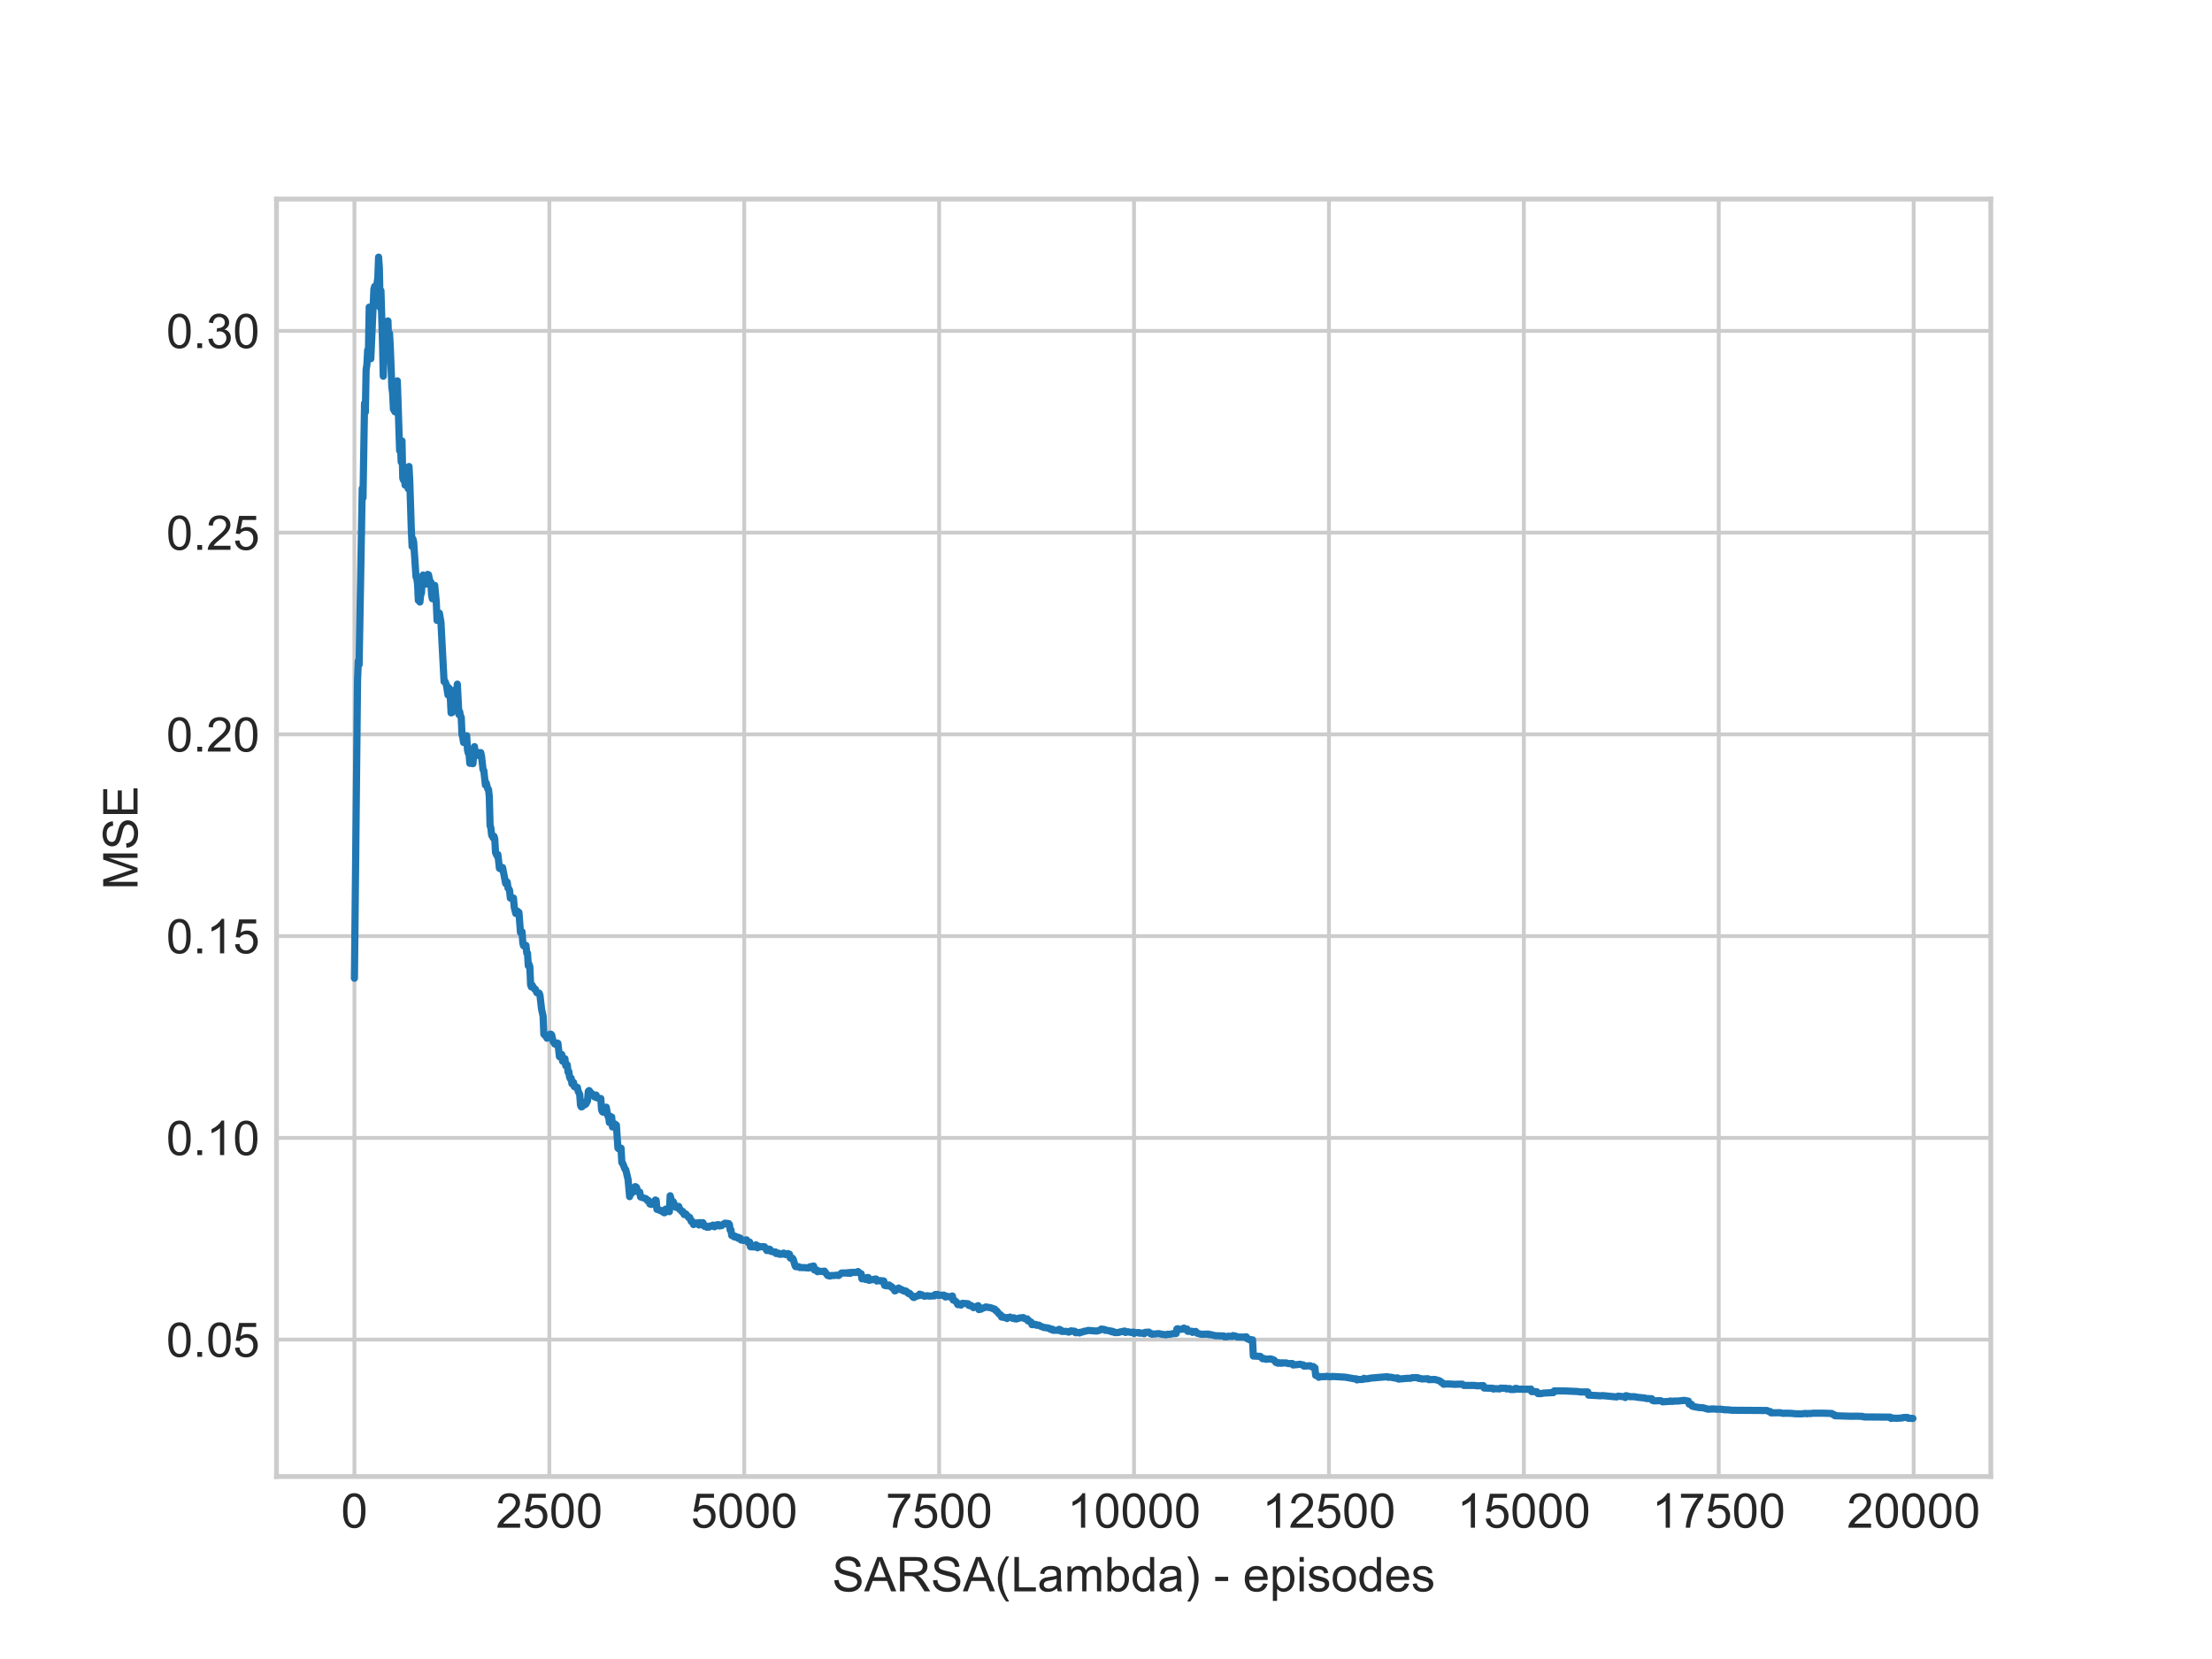 <?xml version="1.0" encoding="utf-8" standalone="no"?>
<!DOCTYPE svg PUBLIC "-//W3C//DTD SVG 1.1//EN"
  "http://www.w3.org/Graphics/SVG/1.1/DTD/svg11.dtd">
<!-- Created with matplotlib (https://matplotlib.org/) -->
<svg height="345.6pt" version="1.1" viewBox="0 0 460.8 345.6" width="460.8pt" xmlns="http://www.w3.org/2000/svg" xmlns:xlink="http://www.w3.org/1999/xlink">
 <defs>
  <style type="text/css">
*{stroke-linecap:butt;stroke-linejoin:round;}
  </style>
 </defs>
 <g id="figure_1">
  <g id="patch_1">
   <path d="M 0 345.6 
L 460.8 345.6 
L 460.8 0 
L 0 0 
z
" style="fill:#ffffff;"/>
  </g>
  <g id="axes_1">
   <g id="patch_2">
    <path d="M 57.6 307.584 
L 414.72 307.584 
L 414.72 41.472 
L 57.6 41.472 
z
" style="fill:#ffffff;"/>
   </g>
   <g id="matplotlib.axis_1">
    <g id="xtick_1">
     <g id="line2d_1">
      <path clip-path="url(#p149325e147)" d="M 73.833 307.584 
L 73.833 41.472 
" style="fill:none;stroke:#cccccc;stroke-linecap:round;stroke-width:0.8;"/>
     </g>
     <g id="line2d_2"/>
     <g id="text_1">
      <!-- 0 -->
      <defs>
       <path d="M 4.156 35.297 
Q 4.156 48 6.766 55.734 
Q 9.375 63.484 14.516 67.672 
Q 19.672 71.875 27.484 71.875 
Q 33.25 71.875 37.594 69.547 
Q 41.938 67.234 44.766 62.859 
Q 47.609 58.5 49.219 52.219 
Q 50.828 45.953 50.828 35.297 
Q 50.828 22.703 48.234 14.969 
Q 45.656 7.234 40.5 3 
Q 35.359 -1.219 27.484 -1.219 
Q 17.141 -1.219 11.234 6.203 
Q 4.156 15.141 4.156 35.297 
z
M 13.188 35.297 
Q 13.188 17.672 17.312 11.828 
Q 21.438 6 27.484 6 
Q 33.547 6 37.672 11.859 
Q 41.797 17.719 41.797 35.297 
Q 41.797 52.984 37.672 58.781 
Q 33.547 64.594 27.391 64.594 
Q 21.344 64.594 17.719 59.469 
Q 13.188 52.938 13.188 35.297 
z
" id="ArialMT-48"/>
      </defs>
      <g style="fill:#262626;" transform="translate(71.052 318.242)scale(0.1 -0.1)">
       <use xlink:href="#ArialMT-48"/>
      </g>
     </g>
    </g>
    <g id="xtick_2">
     <g id="line2d_3">
      <path clip-path="url(#p149325e147)" d="M 114.435 307.584 
L 114.435 41.472 
" style="fill:none;stroke:#cccccc;stroke-linecap:round;stroke-width:0.8;"/>
     </g>
     <g id="line2d_4"/>
     <g id="text_2">
      <!-- 2500 -->
      <defs>
       <path d="M 50.344 8.453 
L 50.344 0 
L 3.031 0 
Q 2.938 3.172 4.047 6.109 
Q 5.859 10.938 9.828 15.625 
Q 13.812 20.312 21.344 26.469 
Q 33.016 36.031 37.109 41.625 
Q 41.219 47.219 41.219 52.203 
Q 41.219 57.422 37.469 61 
Q 33.734 64.594 27.734 64.594 
Q 21.391 64.594 17.578 60.781 
Q 13.766 56.984 13.719 50.25 
L 4.688 51.172 
Q 5.609 61.281 11.656 66.578 
Q 17.719 71.875 27.938 71.875 
Q 38.234 71.875 44.234 66.156 
Q 50.25 60.453 50.25 52 
Q 50.25 47.703 48.484 43.547 
Q 46.734 39.406 42.656 34.812 
Q 38.578 30.219 29.109 22.219 
Q 21.188 15.578 18.938 13.203 
Q 16.703 10.844 15.234 8.453 
z
" id="ArialMT-50"/>
       <path d="M 4.156 18.75 
L 13.375 19.531 
Q 14.406 12.797 18.141 9.391 
Q 21.875 6 27.156 6 
Q 33.5 6 37.891 10.781 
Q 42.281 15.578 42.281 23.484 
Q 42.281 31 38.062 35.344 
Q 33.844 39.703 27 39.703 
Q 22.75 39.703 19.328 37.766 
Q 15.922 35.844 13.969 32.766 
L 5.719 33.844 
L 12.641 70.609 
L 48.25 70.609 
L 48.25 62.203 
L 19.672 62.203 
L 15.828 42.969 
Q 22.266 47.469 29.344 47.469 
Q 38.719 47.469 45.156 40.969 
Q 51.609 34.469 51.609 24.266 
Q 51.609 14.547 45.953 7.469 
Q 39.062 -1.219 27.156 -1.219 
Q 17.391 -1.219 11.203 4.25 
Q 5.031 9.719 4.156 18.75 
z
" id="ArialMT-53"/>
      </defs>
      <g style="fill:#262626;" transform="translate(103.313 318.242)scale(0.1 -0.1)">
       <use xlink:href="#ArialMT-50"/>
       <use x="55.615" xlink:href="#ArialMT-53"/>
       <use x="111.23" xlink:href="#ArialMT-48"/>
       <use x="166.846" xlink:href="#ArialMT-48"/>
      </g>
     </g>
    </g>
    <g id="xtick_3">
     <g id="line2d_5">
      <path clip-path="url(#p149325e147)" d="M 155.037 307.584 
L 155.037 41.472 
" style="fill:none;stroke:#cccccc;stroke-linecap:round;stroke-width:0.8;"/>
     </g>
     <g id="line2d_6"/>
     <g id="text_3">
      <!-- 5000 -->
      <g style="fill:#262626;" transform="translate(143.915 318.242)scale(0.1 -0.1)">
       <use xlink:href="#ArialMT-53"/>
       <use x="55.615" xlink:href="#ArialMT-48"/>
       <use x="111.23" xlink:href="#ArialMT-48"/>
       <use x="166.846" xlink:href="#ArialMT-48"/>
      </g>
     </g>
    </g>
    <g id="xtick_4">
     <g id="line2d_7">
      <path clip-path="url(#p149325e147)" d="M 195.639 307.584 
L 195.639 41.472 
" style="fill:none;stroke:#cccccc;stroke-linecap:round;stroke-width:0.8;"/>
     </g>
     <g id="line2d_8"/>
     <g id="text_4">
      <!-- 7500 -->
      <defs>
       <path d="M 4.734 62.203 
L 4.734 70.656 
L 51.078 70.656 
L 51.078 63.812 
Q 44.234 56.547 37.516 44.484 
Q 30.812 32.422 27.156 19.672 
Q 24.516 10.688 23.781 0 
L 14.75 0 
Q 14.891 8.453 18.062 20.406 
Q 21.234 32.375 27.172 43.484 
Q 33.109 54.594 39.797 62.203 
z
" id="ArialMT-55"/>
      </defs>
      <g style="fill:#262626;" transform="translate(184.517 318.242)scale(0.1 -0.1)">
       <use xlink:href="#ArialMT-55"/>
       <use x="55.615" xlink:href="#ArialMT-53"/>
       <use x="111.23" xlink:href="#ArialMT-48"/>
       <use x="166.846" xlink:href="#ArialMT-48"/>
      </g>
     </g>
    </g>
    <g id="xtick_5">
     <g id="line2d_9">
      <path clip-path="url(#p149325e147)" d="M 236.241 307.584 
L 236.241 41.472 
" style="fill:none;stroke:#cccccc;stroke-linecap:round;stroke-width:0.8;"/>
     </g>
     <g id="line2d_10"/>
     <g id="text_5">
      <!-- 10000 -->
      <defs>
       <path d="M 37.25 0 
L 28.469 0 
L 28.469 56 
Q 25.297 52.984 20.141 49.953 
Q 14.984 46.922 10.891 45.406 
L 10.891 53.906 
Q 18.266 57.375 23.781 62.297 
Q 29.297 67.234 31.594 71.875 
L 37.25 71.875 
z
" id="ArialMT-49"/>
      </defs>
      <g style="fill:#262626;" transform="translate(222.339 318.242)scale(0.1 -0.1)">
       <use xlink:href="#ArialMT-49"/>
       <use x="55.615" xlink:href="#ArialMT-48"/>
       <use x="111.23" xlink:href="#ArialMT-48"/>
       <use x="166.846" xlink:href="#ArialMT-48"/>
       <use x="222.461" xlink:href="#ArialMT-48"/>
      </g>
     </g>
    </g>
    <g id="xtick_6">
     <g id="line2d_11">
      <path clip-path="url(#p149325e147)" d="M 276.843 307.584 
L 276.843 41.472 
" style="fill:none;stroke:#cccccc;stroke-linecap:round;stroke-width:0.8;"/>
     </g>
     <g id="line2d_12"/>
     <g id="text_6">
      <!-- 12500 -->
      <g style="fill:#262626;" transform="translate(262.941 318.242)scale(0.1 -0.1)">
       <use xlink:href="#ArialMT-49"/>
       <use x="55.615" xlink:href="#ArialMT-50"/>
       <use x="111.23" xlink:href="#ArialMT-53"/>
       <use x="166.846" xlink:href="#ArialMT-48"/>
       <use x="222.461" xlink:href="#ArialMT-48"/>
      </g>
     </g>
    </g>
    <g id="xtick_7">
     <g id="line2d_13">
      <path clip-path="url(#p149325e147)" d="M 317.445 307.584 
L 317.445 41.472 
" style="fill:none;stroke:#cccccc;stroke-linecap:round;stroke-width:0.8;"/>
     </g>
     <g id="line2d_14"/>
     <g id="text_7">
      <!-- 15000 -->
      <g style="fill:#262626;" transform="translate(303.543 318.242)scale(0.1 -0.1)">
       <use xlink:href="#ArialMT-49"/>
       <use x="55.615" xlink:href="#ArialMT-53"/>
       <use x="111.23" xlink:href="#ArialMT-48"/>
       <use x="166.846" xlink:href="#ArialMT-48"/>
       <use x="222.461" xlink:href="#ArialMT-48"/>
      </g>
     </g>
    </g>
    <g id="xtick_8">
     <g id="line2d_15">
      <path clip-path="url(#p149325e147)" d="M 358.048 307.584 
L 358.048 41.472 
" style="fill:none;stroke:#cccccc;stroke-linecap:round;stroke-width:0.8;"/>
     </g>
     <g id="line2d_16"/>
     <g id="text_8">
      <!-- 17500 -->
      <g style="fill:#262626;" transform="translate(344.145 318.242)scale(0.1 -0.1)">
       <use xlink:href="#ArialMT-49"/>
       <use x="55.615" xlink:href="#ArialMT-55"/>
       <use x="111.23" xlink:href="#ArialMT-53"/>
       <use x="166.846" xlink:href="#ArialMT-48"/>
       <use x="222.461" xlink:href="#ArialMT-48"/>
      </g>
     </g>
    </g>
    <g id="xtick_9">
     <g id="line2d_17">
      <path clip-path="url(#p149325e147)" d="M 398.65 307.584 
L 398.65 41.472 
" style="fill:none;stroke:#cccccc;stroke-linecap:round;stroke-width:0.8;"/>
     </g>
     <g id="line2d_18"/>
     <g id="text_9">
      <!-- 20000 -->
      <g style="fill:#262626;" transform="translate(384.747 318.242)scale(0.1 -0.1)">
       <use xlink:href="#ArialMT-50"/>
       <use x="55.615" xlink:href="#ArialMT-48"/>
       <use x="111.23" xlink:href="#ArialMT-48"/>
       <use x="166.846" xlink:href="#ArialMT-48"/>
       <use x="222.461" xlink:href="#ArialMT-48"/>
      </g>
     </g>
    </g>
    <g id="text_10">
     <!-- SARSA(Lambda) - episodes -->
     <defs>
      <path d="M 4.5 23 
L 13.422 23.781 
Q 14.062 18.406 16.375 14.969 
Q 18.703 11.531 23.578 9.406 
Q 28.469 7.281 34.578 7.281 
Q 39.984 7.281 44.141 8.891 
Q 48.297 10.5 50.312 13.297 
Q 52.344 16.109 52.344 19.438 
Q 52.344 22.797 50.391 25.312 
Q 48.438 27.828 43.953 29.547 
Q 41.062 30.672 31.203 33.031 
Q 21.344 35.406 17.391 37.5 
Q 12.25 40.188 9.734 44.156 
Q 7.234 48.141 7.234 53.078 
Q 7.234 58.5 10.297 63.203 
Q 13.375 67.922 19.281 70.359 
Q 25.203 72.797 32.422 72.797 
Q 40.375 72.797 46.453 70.234 
Q 52.547 67.672 55.812 62.688 
Q 59.078 57.719 59.328 51.422 
L 50.25 50.734 
Q 49.516 57.516 45.281 60.984 
Q 41.062 64.453 32.812 64.453 
Q 24.219 64.453 20.281 61.297 
Q 16.359 58.156 16.359 53.719 
Q 16.359 49.859 19.141 47.359 
Q 21.875 44.875 33.422 42.266 
Q 44.969 39.656 49.266 37.703 
Q 55.516 34.812 58.484 30.391 
Q 61.469 25.984 61.469 20.219 
Q 61.469 14.5 58.203 9.438 
Q 54.938 4.391 48.797 1.578 
Q 42.672 -1.219 35.016 -1.219 
Q 25.297 -1.219 18.719 1.609 
Q 12.156 4.438 8.422 10.125 
Q 4.688 15.828 4.5 23 
z
" id="ArialMT-83"/>
      <path d="M -0.141 0 
L 27.344 71.578 
L 37.547 71.578 
L 66.844 0 
L 56.062 0 
L 47.703 21.688 
L 17.781 21.688 
L 9.906 0 
z
M 20.516 29.391 
L 44.781 29.391 
L 37.312 49.219 
Q 33.891 58.25 32.234 64.062 
Q 30.859 57.172 28.375 50.391 
z
" id="ArialMT-65"/>
      <path d="M 7.859 0 
L 7.859 71.578 
L 39.594 71.578 
Q 49.172 71.578 54.141 69.641 
Q 59.125 67.719 62.109 62.828 
Q 65.094 57.953 65.094 52.047 
Q 65.094 44.438 60.156 39.203 
Q 55.219 33.984 44.922 32.562 
Q 48.688 30.766 50.641 29 
Q 54.781 25.203 58.5 19.484 
L 70.953 0 
L 59.031 0 
L 49.562 14.891 
Q 45.406 21.344 42.719 24.75 
Q 40.047 28.172 37.922 29.531 
Q 35.797 30.906 33.594 31.453 
Q 31.984 31.781 28.328 31.781 
L 17.328 31.781 
L 17.328 0 
z
M 17.328 39.984 
L 37.703 39.984 
Q 44.188 39.984 47.844 41.328 
Q 51.516 42.672 53.422 45.625 
Q 55.328 48.578 55.328 52.047 
Q 55.328 57.125 51.641 60.391 
Q 47.953 63.672 39.984 63.672 
L 17.328 63.672 
z
" id="ArialMT-82"/>
      <path d="M 23.391 -21.047 
Q 16.109 -11.859 11.078 0.438 
Q 6.062 12.75 6.062 25.922 
Q 6.062 37.547 9.812 48.188 
Q 14.203 60.547 23.391 72.797 
L 29.688 72.797 
Q 23.781 62.641 21.875 58.297 
Q 18.891 51.562 17.188 44.234 
Q 15.094 35.109 15.094 25.875 
Q 15.094 2.391 29.688 -21.047 
z
" id="ArialMT-40"/>
      <path d="M 7.328 0 
L 7.328 71.578 
L 16.797 71.578 
L 16.797 8.453 
L 52.047 8.453 
L 52.047 0 
z
" id="ArialMT-76"/>
      <path d="M 40.438 6.391 
Q 35.547 2.25 31.031 0.531 
Q 26.516 -1.172 21.344 -1.172 
Q 12.797 -1.172 8.203 3 
Q 3.609 7.172 3.609 13.672 
Q 3.609 17.484 5.344 20.625 
Q 7.078 23.781 9.891 25.688 
Q 12.703 27.594 16.219 28.562 
Q 18.797 29.25 24.031 29.891 
Q 34.672 31.156 39.703 32.906 
Q 39.75 34.719 39.75 35.203 
Q 39.75 40.578 37.25 42.781 
Q 33.891 45.75 27.25 45.75 
Q 21.047 45.75 18.094 43.578 
Q 15.141 41.406 13.719 35.891 
L 5.125 37.062 
Q 6.297 42.578 8.984 45.969 
Q 11.672 49.359 16.75 51.188 
Q 21.828 53.031 28.516 53.031 
Q 35.156 53.031 39.297 51.469 
Q 43.453 49.906 45.406 47.531 
Q 47.359 45.172 48.141 41.547 
Q 48.578 39.312 48.578 33.453 
L 48.578 21.734 
Q 48.578 9.469 49.141 6.219 
Q 49.703 2.984 51.375 0 
L 42.188 0 
Q 40.828 2.734 40.438 6.391 
z
M 39.703 26.031 
Q 34.906 24.078 25.344 22.703 
Q 19.922 21.922 17.672 20.938 
Q 15.438 19.969 14.203 18.094 
Q 12.984 16.219 12.984 13.922 
Q 12.984 10.406 15.641 8.062 
Q 18.312 5.719 23.438 5.719 
Q 28.516 5.719 32.469 7.938 
Q 36.422 10.156 38.281 14.016 
Q 39.703 17 39.703 22.797 
z
" id="ArialMT-97"/>
      <path d="M 6.594 0 
L 6.594 51.859 
L 14.453 51.859 
L 14.453 44.578 
Q 16.891 48.391 20.938 50.703 
Q 25 53.031 30.172 53.031 
Q 35.938 53.031 39.625 50.641 
Q 43.312 48.25 44.828 43.953 
Q 50.984 53.031 60.844 53.031 
Q 68.562 53.031 72.703 48.75 
Q 76.859 44.484 76.859 35.594 
L 76.859 0 
L 68.109 0 
L 68.109 32.672 
Q 68.109 37.938 67.25 40.25 
Q 66.406 42.578 64.156 43.984 
Q 61.922 45.406 58.891 45.406 
Q 53.422 45.406 49.797 41.766 
Q 46.188 38.141 46.188 30.125 
L 46.188 0 
L 37.406 0 
L 37.406 33.688 
Q 37.406 39.547 35.25 42.469 
Q 33.109 45.406 28.219 45.406 
Q 24.516 45.406 21.359 43.453 
Q 18.219 41.5 16.797 37.734 
Q 15.375 33.984 15.375 26.906 
L 15.375 0 
z
" id="ArialMT-109"/>
      <path d="M 14.703 0 
L 6.547 0 
L 6.547 71.578 
L 15.328 71.578 
L 15.328 46.047 
Q 20.906 53.031 29.547 53.031 
Q 34.328 53.031 38.594 51.094 
Q 42.875 49.172 45.625 45.672 
Q 48.391 42.188 49.953 37.25 
Q 51.516 32.328 51.516 26.703 
Q 51.516 13.375 44.922 6.094 
Q 38.328 -1.172 29.109 -1.172 
Q 19.922 -1.172 14.703 6.5 
z
M 14.594 26.312 
Q 14.594 17 17.141 12.844 
Q 21.297 6.062 28.375 6.062 
Q 34.125 6.062 38.328 11.062 
Q 42.531 16.062 42.531 25.984 
Q 42.531 36.141 38.5 40.969 
Q 34.469 45.797 28.766 45.797 
Q 23 45.797 18.797 40.797 
Q 14.594 35.797 14.594 26.312 
z
" id="ArialMT-98"/>
      <path d="M 40.234 0 
L 40.234 6.547 
Q 35.297 -1.172 25.734 -1.172 
Q 19.531 -1.172 14.328 2.25 
Q 9.125 5.672 6.266 11.797 
Q 3.422 17.922 3.422 25.875 
Q 3.422 33.641 6 39.969 
Q 8.594 46.297 13.766 49.656 
Q 18.953 53.031 25.344 53.031 
Q 30.031 53.031 33.688 51.047 
Q 37.359 49.078 39.656 45.906 
L 39.656 71.578 
L 48.391 71.578 
L 48.391 0 
z
M 12.453 25.875 
Q 12.453 15.922 16.641 10.984 
Q 20.844 6.062 26.562 6.062 
Q 32.328 6.062 36.344 10.766 
Q 40.375 15.484 40.375 25.141 
Q 40.375 35.797 36.266 40.766 
Q 32.172 45.75 26.172 45.75 
Q 20.312 45.75 16.375 40.969 
Q 12.453 36.188 12.453 25.875 
z
" id="ArialMT-100"/>
      <path d="M 12.359 -21.047 
L 6.062 -21.047 
Q 20.656 2.391 20.656 25.875 
Q 20.656 35.062 18.562 44.094 
Q 16.891 51.422 13.922 58.156 
Q 12.016 62.547 6.062 72.797 
L 12.359 72.797 
Q 21.531 60.547 25.922 48.188 
Q 29.688 37.547 29.688 25.922 
Q 29.688 12.75 24.625 0.438 
Q 19.578 -11.859 12.359 -21.047 
z
" id="ArialMT-41"/>
      <path id="ArialMT-32"/>
      <path d="M 3.172 21.484 
L 3.172 30.328 
L 30.172 30.328 
L 30.172 21.484 
z
" id="ArialMT-45"/>
      <path d="M 42.094 16.703 
L 51.172 15.578 
Q 49.031 7.625 43.219 3.219 
Q 37.406 -1.172 28.375 -1.172 
Q 17 -1.172 10.328 5.828 
Q 3.656 12.844 3.656 25.484 
Q 3.656 38.578 10.391 45.797 
Q 17.141 53.031 27.875 53.031 
Q 38.281 53.031 44.875 45.953 
Q 51.469 38.875 51.469 26.031 
Q 51.469 25.25 51.422 23.688 
L 12.75 23.688 
Q 13.234 15.141 17.578 10.594 
Q 21.922 6.062 28.422 6.062 
Q 33.25 6.062 36.672 8.594 
Q 40.094 11.141 42.094 16.703 
z
M 13.234 30.906 
L 42.188 30.906 
Q 41.609 37.453 38.875 40.719 
Q 34.672 45.797 27.984 45.797 
Q 21.922 45.797 17.797 41.75 
Q 13.672 37.703 13.234 30.906 
z
" id="ArialMT-101"/>
      <path d="M 6.594 -19.875 
L 6.594 51.859 
L 14.594 51.859 
L 14.594 45.125 
Q 17.438 49.078 21 51.047 
Q 24.562 53.031 29.641 53.031 
Q 36.281 53.031 41.359 49.609 
Q 46.438 46.188 49.016 39.953 
Q 51.609 33.734 51.609 26.312 
Q 51.609 18.359 48.75 11.984 
Q 45.906 5.609 40.453 2.219 
Q 35.016 -1.172 29 -1.172 
Q 24.609 -1.172 21.109 0.688 
Q 17.625 2.547 15.375 5.375 
L 15.375 -19.875 
z
M 14.547 25.641 
Q 14.547 15.625 18.594 10.844 
Q 22.656 6.062 28.422 6.062 
Q 34.281 6.062 38.453 11.016 
Q 42.625 15.969 42.625 26.375 
Q 42.625 36.281 38.547 41.203 
Q 34.469 46.141 28.812 46.141 
Q 23.188 46.141 18.859 40.891 
Q 14.547 35.641 14.547 25.641 
z
" id="ArialMT-112"/>
      <path d="M 6.641 61.469 
L 6.641 71.578 
L 15.438 71.578 
L 15.438 61.469 
z
M 6.641 0 
L 6.641 51.859 
L 15.438 51.859 
L 15.438 0 
z
" id="ArialMT-105"/>
      <path d="M 3.078 15.484 
L 11.766 16.844 
Q 12.5 11.625 15.844 8.844 
Q 19.188 6.062 25.203 6.062 
Q 31.25 6.062 34.172 8.516 
Q 37.109 10.984 37.109 14.312 
Q 37.109 17.281 34.516 19 
Q 32.719 20.172 25.531 21.969 
Q 15.875 24.422 12.141 26.203 
Q 8.406 27.984 6.469 31.125 
Q 4.547 34.281 4.547 38.094 
Q 4.547 41.547 6.125 44.5 
Q 7.719 47.469 10.453 49.422 
Q 12.5 50.922 16.031 51.969 
Q 19.578 53.031 23.641 53.031 
Q 29.734 53.031 34.344 51.266 
Q 38.969 49.516 41.156 46.5 
Q 43.359 43.5 44.188 38.484 
L 35.594 37.312 
Q 35.016 41.312 32.203 43.547 
Q 29.391 45.797 24.266 45.797 
Q 18.219 45.797 15.625 43.797 
Q 13.031 41.797 13.031 39.109 
Q 13.031 37.406 14.109 36.031 
Q 15.188 34.625 17.484 33.688 
Q 18.797 33.203 25.25 31.453 
Q 34.578 28.953 38.25 27.359 
Q 41.938 25.781 44.031 22.75 
Q 46.141 19.734 46.141 15.234 
Q 46.141 10.844 43.578 6.953 
Q 41.016 3.078 36.172 0.953 
Q 31.344 -1.172 25.25 -1.172 
Q 15.141 -1.172 9.844 3.031 
Q 4.547 7.234 3.078 15.484 
z
" id="ArialMT-115"/>
      <path d="M 3.328 25.922 
Q 3.328 40.328 11.328 47.266 
Q 18.016 53.031 27.641 53.031 
Q 38.328 53.031 45.109 46.016 
Q 51.906 39.016 51.906 26.656 
Q 51.906 16.656 48.906 10.906 
Q 45.906 5.172 40.156 2 
Q 34.422 -1.172 27.641 -1.172 
Q 16.75 -1.172 10.031 5.812 
Q 3.328 12.797 3.328 25.922 
z
M 12.359 25.922 
Q 12.359 15.969 16.703 11.016 
Q 21.047 6.062 27.641 6.062 
Q 34.188 6.062 38.531 11.031 
Q 42.875 16.016 42.875 26.219 
Q 42.875 35.844 38.5 40.797 
Q 34.125 45.75 27.641 45.75 
Q 21.047 45.75 16.703 40.812 
Q 12.359 35.891 12.359 25.922 
z
" id="ArialMT-111"/>
     </defs>
     <g style="fill:#262626;" transform="translate(173.355 331.509)scale(0.1 -0.1)">
      <use xlink:href="#ArialMT-83"/>
      <use x="66.699" xlink:href="#ArialMT-65"/>
      <use x="133.398" xlink:href="#ArialMT-82"/>
      <use x="205.615" xlink:href="#ArialMT-83"/>
      <use x="272.314" xlink:href="#ArialMT-65"/>
      <use x="339.014" xlink:href="#ArialMT-40"/>
      <use x="372.314" xlink:href="#ArialMT-76"/>
      <use x="427.93" xlink:href="#ArialMT-97"/>
      <use x="483.545" xlink:href="#ArialMT-109"/>
      <use x="566.846" xlink:href="#ArialMT-98"/>
      <use x="622.461" xlink:href="#ArialMT-100"/>
      <use x="678.076" xlink:href="#ArialMT-97"/>
      <use x="733.691" xlink:href="#ArialMT-41"/>
      <use x="766.992" xlink:href="#ArialMT-32"/>
      <use x="794.775" xlink:href="#ArialMT-45"/>
      <use x="828.076" xlink:href="#ArialMT-32"/>
      <use x="855.859" xlink:href="#ArialMT-101"/>
      <use x="911.475" xlink:href="#ArialMT-112"/>
      <use x="967.09" xlink:href="#ArialMT-105"/>
      <use x="989.307" xlink:href="#ArialMT-115"/>
      <use x="1039.307" xlink:href="#ArialMT-111"/>
      <use x="1094.922" xlink:href="#ArialMT-100"/>
      <use x="1150.537" xlink:href="#ArialMT-101"/>
      <use x="1206.152" xlink:href="#ArialMT-115"/>
     </g>
    </g>
   </g>
   <g id="matplotlib.axis_2">
    <g id="ytick_1">
     <g id="line2d_19">
      <path clip-path="url(#p149325e147)" d="M 57.6 279.071 
L 414.72 279.071 
" style="fill:none;stroke:#cccccc;stroke-linecap:round;stroke-width:0.8;"/>
     </g>
     <g id="line2d_20"/>
     <g id="text_11">
      <!-- 0.05 -->
      <defs>
       <path d="M 9.078 0 
L 9.078 10.016 
L 19.094 10.016 
L 19.094 0 
z
" id="ArialMT-46"/>
      </defs>
      <g style="fill:#262626;" transform="translate(34.639 282.65)scale(0.1 -0.1)">
       <use xlink:href="#ArialMT-48"/>
       <use x="55.615" xlink:href="#ArialMT-46"/>
       <use x="83.398" xlink:href="#ArialMT-48"/>
       <use x="139.014" xlink:href="#ArialMT-53"/>
      </g>
     </g>
    </g>
    <g id="ytick_2">
     <g id="line2d_21">
      <path clip-path="url(#p149325e147)" d="M 57.6 237.043 
L 414.72 237.043 
" style="fill:none;stroke:#cccccc;stroke-linecap:round;stroke-width:0.8;"/>
     </g>
     <g id="line2d_22"/>
     <g id="text_12">
      <!-- 0.10 -->
      <g style="fill:#262626;" transform="translate(34.639 240.622)scale(0.1 -0.1)">
       <use xlink:href="#ArialMT-48"/>
       <use x="55.615" xlink:href="#ArialMT-46"/>
       <use x="83.398" xlink:href="#ArialMT-49"/>
       <use x="139.014" xlink:href="#ArialMT-48"/>
      </g>
     </g>
    </g>
    <g id="ytick_3">
     <g id="line2d_23">
      <path clip-path="url(#p149325e147)" d="M 57.6 195.015 
L 414.72 195.015 
" style="fill:none;stroke:#cccccc;stroke-linecap:round;stroke-width:0.8;"/>
     </g>
     <g id="line2d_24"/>
     <g id="text_13">
      <!-- 0.15 -->
      <g style="fill:#262626;" transform="translate(34.639 198.594)scale(0.1 -0.1)">
       <use xlink:href="#ArialMT-48"/>
       <use x="55.615" xlink:href="#ArialMT-46"/>
       <use x="83.398" xlink:href="#ArialMT-49"/>
       <use x="139.014" xlink:href="#ArialMT-53"/>
      </g>
     </g>
    </g>
    <g id="ytick_4">
     <g id="line2d_25">
      <path clip-path="url(#p149325e147)" d="M 57.6 152.986 
L 414.72 152.986 
" style="fill:none;stroke:#cccccc;stroke-linecap:round;stroke-width:0.8;"/>
     </g>
     <g id="line2d_26"/>
     <g id="text_14">
      <!-- 0.20 -->
      <g style="fill:#262626;" transform="translate(34.639 156.565)scale(0.1 -0.1)">
       <use xlink:href="#ArialMT-48"/>
       <use x="55.615" xlink:href="#ArialMT-46"/>
       <use x="83.398" xlink:href="#ArialMT-50"/>
       <use x="139.014" xlink:href="#ArialMT-48"/>
      </g>
     </g>
    </g>
    <g id="ytick_5">
     <g id="line2d_27">
      <path clip-path="url(#p149325e147)" d="M 57.6 110.958 
L 414.72 110.958 
" style="fill:none;stroke:#cccccc;stroke-linecap:round;stroke-width:0.8;"/>
     </g>
     <g id="line2d_28"/>
     <g id="text_15">
      <!-- 0.25 -->
      <g style="fill:#262626;" transform="translate(34.639 114.537)scale(0.1 -0.1)">
       <use xlink:href="#ArialMT-48"/>
       <use x="55.615" xlink:href="#ArialMT-46"/>
       <use x="83.398" xlink:href="#ArialMT-50"/>
       <use x="139.014" xlink:href="#ArialMT-53"/>
      </g>
     </g>
    </g>
    <g id="ytick_6">
     <g id="line2d_29">
      <path clip-path="url(#p149325e147)" d="M 57.6 68.93 
L 414.72 68.93 
" style="fill:none;stroke:#cccccc;stroke-linecap:round;stroke-width:0.8;"/>
     </g>
     <g id="line2d_30"/>
     <g id="text_16">
      <!-- 0.30 -->
      <defs>
       <path d="M 4.203 18.891 
L 12.984 20.062 
Q 14.5 12.594 18.141 9.297 
Q 21.781 6 27 6 
Q 33.203 6 37.469 10.297 
Q 41.75 14.594 41.75 20.953 
Q 41.75 27 37.797 30.922 
Q 33.844 34.859 27.734 34.859 
Q 25.25 34.859 21.531 33.891 
L 22.516 41.609 
Q 23.391 41.5 23.922 41.5 
Q 29.547 41.5 34.031 44.422 
Q 38.531 47.359 38.531 53.469 
Q 38.531 58.297 35.25 61.469 
Q 31.984 64.656 26.812 64.656 
Q 21.688 64.656 18.266 61.422 
Q 14.844 58.203 13.875 51.766 
L 5.078 53.328 
Q 6.688 62.156 12.391 67.016 
Q 18.109 71.875 26.609 71.875 
Q 32.469 71.875 37.391 69.359 
Q 42.328 66.844 44.938 62.5 
Q 47.562 58.156 47.562 53.266 
Q 47.562 48.641 45.062 44.828 
Q 42.578 41.016 37.703 38.766 
Q 44.047 37.312 47.562 32.688 
Q 51.078 28.078 51.078 21.141 
Q 51.078 11.766 44.234 5.25 
Q 37.406 -1.266 26.953 -1.266 
Q 17.531 -1.266 11.297 4.344 
Q 5.078 9.969 4.203 18.891 
z
" id="ArialMT-51"/>
      </defs>
      <g style="fill:#262626;" transform="translate(34.639 72.509)scale(0.1 -0.1)">
       <use xlink:href="#ArialMT-48"/>
       <use x="55.615" xlink:href="#ArialMT-46"/>
       <use x="83.398" xlink:href="#ArialMT-51"/>
       <use x="139.014" xlink:href="#ArialMT-48"/>
      </g>
     </g>
    </g>
    <g id="text_17">
     <!-- MSE -->
     <defs>
      <path d="M 7.422 0 
L 7.422 71.578 
L 21.688 71.578 
L 38.625 20.906 
Q 40.969 13.812 42.047 10.297 
Q 43.266 14.203 45.844 21.781 
L 62.984 71.578 
L 75.734 71.578 
L 75.734 0 
L 66.609 0 
L 66.609 59.906 
L 45.797 0 
L 37.25 0 
L 16.547 60.938 
L 16.547 0 
z
" id="ArialMT-77"/>
      <path d="M 7.906 0 
L 7.906 71.578 
L 59.672 71.578 
L 59.672 63.141 
L 17.391 63.141 
L 17.391 41.219 
L 56.984 41.219 
L 56.984 32.812 
L 17.391 32.812 
L 17.391 8.453 
L 61.328 8.453 
L 61.328 0 
z
" id="ArialMT-69"/>
     </defs>
     <g style="fill:#262626;" transform="translate(28.652 185.363)rotate(-90)scale(0.1 -0.1)">
      <use xlink:href="#ArialMT-77"/>
      <use x="83.301" xlink:href="#ArialMT-83"/>
      <use x="150" xlink:href="#ArialMT-69"/>
     </g>
    </g>
   </g>
   <g id="line2d_31">
    <path clip-path="url(#p149325e147)" d="M 73.833 203.785 
L 74.482 141.771 
L 74.645 137.689 
L 74.807 138.464 
L 75.457 101.754 
L 75.619 103.699 
L 75.944 84.014 
L 76.106 85.869 
L 76.269 76.999 
L 76.431 76.014 
L 76.594 72.924 
L 76.756 73.036 
L 76.918 63.988 
L 77.081 74.319 
L 77.243 74.732 
L 77.893 60.239 
L 78.055 59.665 
L 78.218 61.234 
L 78.705 57.952 
L 78.867 53.568 
L 79.03 55.903 
L 79.192 64.068 
L 79.355 60.547 
L 79.679 71.059 
L 79.842 78.373 
L 80.167 67.545 
L 80.329 67.112 
L 80.491 71.951 
L 80.654 67.91 
L 80.816 66.857 
L 80.979 71.894 
L 81.141 69.417 
L 81.304 72.243 
L 81.628 80.699 
L 81.791 81.833 
L 81.953 85.203 
L 82.278 85.791 
L 82.44 81.942 
L 82.603 82.953 
L 82.765 79.34 
L 83.252 93.867 
L 83.415 92.456 
L 83.577 96.244 
L 83.74 91.846 
L 83.902 99.61 
L 84.064 100.023 
L 84.227 99.309 
L 84.389 101.058 
L 84.714 97.875 
L 84.877 101.107 
L 85.039 101.807 
L 85.201 97.183 
L 85.364 100.322 
L 85.689 110.401 
L 85.851 113.85 
L 86.013 112.261 
L 86.176 112.907 
L 86.663 120.201 
L 86.825 120.43 
L 86.988 121.734 
L 87.15 125.068 
L 87.313 123.131 
L 87.475 125.41 
L 87.637 123.879 
L 87.8 123.57 
L 87.962 120.14 
L 88.125 119.794 
L 88.287 119.945 
L 88.449 120.497 
L 88.612 120.444 
L 88.774 121.693 
L 88.937 119.859 
L 89.099 119.661 
L 89.262 119.733 
L 89.586 121.235 
L 89.749 121.238 
L 89.911 123.953 
L 90.074 124.738 
L 90.236 123.685 
L 90.398 123.563 
L 90.561 121.946 
L 90.886 125.462 
L 91.048 129.241 
L 91.21 128.968 
L 91.373 129.01 
L 91.535 127.73 
L 91.86 129.656 
L 92.185 135.893 
L 92.51 141.987 
L 92.672 141.89 
L 92.997 142.667 
L 93.322 144.78 
L 93.484 143.26 
L 93.809 145.279 
L 93.971 148.503 
L 94.134 148.463 
L 94.296 143.825 
L 94.459 144.635 
L 94.621 144.332 
L 94.783 145.21 
L 94.946 145.157 
L 95.108 144.642 
L 95.271 142.52 
L 95.595 148.848 
L 95.758 148.265 
L 95.92 149.153 
L 96.083 149.417 
L 96.245 153.068 
L 96.408 153.611 
L 96.57 154.678 
L 96.732 154.679 
L 97.057 154.153 
L 97.22 153.263 
L 97.382 156.168 
L 97.544 156.87 
L 97.707 157.001 
L 97.869 159.009 
L 98.032 158.664 
L 98.194 158.768 
L 98.356 159.063 
L 98.519 159.086 
L 98.844 155.538 
L 99.006 157.027 
L 99.331 156.943 
L 99.493 157.358 
L 99.656 156.761 
L 99.818 157.323 
L 99.98 157.467 
L 100.143 156.781 
L 100.305 157.509 
L 100.63 160.344 
L 100.793 160.531 
L 101.117 163.535 
L 101.28 163.096 
L 101.605 164.327 
L 101.767 164.463 
L 101.929 165.931 
L 102.092 171.973 
L 102.254 172.463 
L 102.417 173.971 
L 102.741 174.547 
L 102.904 174.21 
L 103.066 174.746 
L 103.229 177.626 
L 103.553 178.295 
L 103.716 178.007 
L 104.041 180.886 
L 104.203 180.98 
L 104.366 180.77 
L 104.69 180.715 
L 105.34 184.045 
L 105.502 183.603 
L 105.665 183.781 
L 105.827 185.017 
L 105.99 185.139 
L 106.152 185.463 
L 106.314 187.089 
L 106.802 187.209 
L 106.964 187.075 
L 107.126 189.018 
L 107.451 190.3 
L 107.614 189.817 
L 107.776 189.798 
L 108.101 190.07 
L 108.426 194.241 
L 108.588 194.452 
L 108.751 194.11 
L 108.913 196.475 
L 109.075 197.028 
L 109.4 196.988 
L 109.563 196.937 
L 109.725 198.523 
L 109.887 198.561 
L 110.05 201.181 
L 110.212 200.881 
L 110.375 201.412 
L 110.537 205.138 
L 110.699 205.593 
L 110.862 205.218 
L 111.187 205.816 
L 111.349 206.042 
L 111.511 206.049 
L 111.836 206.803 
L 112.324 206.895 
L 112.486 207.354 
L 112.811 210.185 
L 113.136 211.657 
L 113.298 215.465 
L 113.785 215.929 
L 113.948 216.28 
L 114.11 215.928 
L 114.435 215.767 
L 114.597 215.433 
L 114.76 215.434 
L 114.922 215.605 
L 115.247 217.031 
L 115.409 217.12 
L 115.572 217.497 
L 115.897 217.445 
L 116.059 217.268 
L 116.221 217.339 
L 116.546 220.128 
L 116.709 219.826 
L 116.871 219.836 
L 117.033 219.661 
L 117.196 221.072 
L 117.683 220.536 
L 117.845 221.994 
L 118.008 222.095 
L 118.17 221.829 
L 118.333 223.344 
L 118.495 223.211 
L 118.657 224.398 
L 118.82 224.755 
L 118.982 224.607 
L 119.145 225.765 
L 119.47 225.471 
L 119.632 226.347 
L 119.794 226.452 
L 120.119 226.441 
L 120.282 226.53 
L 120.444 227.329 
L 120.769 227.982 
L 120.931 230.246 
L 121.094 230.579 
L 121.256 230.552 
L 121.418 230.363 
L 121.581 229.631 
L 121.906 230.113 
L 122.068 229.962 
L 122.393 229.321 
L 122.555 227.348 
L 122.718 227.19 
L 122.88 227.354 
L 123.042 227.781 
L 123.205 227.734 
L 123.367 227.973 
L 123.53 227.973 
L 123.855 228.505 
L 124.179 228.122 
L 124.342 228.701 
L 124.667 228.734 
L 124.991 228.928 
L 125.154 228.833 
L 125.316 231.152 
L 125.479 231.583 
L 125.641 231.689 
L 125.966 231.341 
L 126.128 231.528 
L 126.291 230.649 
L 126.615 232.46 
L 126.778 232.455 
L 126.94 233.842 
L 127.103 232.536 
L 127.265 232.83 
L 127.428 232.703 
L 127.59 234.775 
L 127.915 234.043 
L 128.402 234.364 
L 128.727 239.169 
L 128.889 239.326 
L 129.214 239.228 
L 129.376 239.179 
L 129.539 242.183 
L 129.701 242.282 
L 130.188 243.545 
L 130.351 243.666 
L 130.838 245.701 
L 131.163 249.28 
L 131.325 248.525 
L 131.65 248.529 
L 131.813 247.649 
L 131.975 247.729 
L 132.3 247.2 
L 132.462 247.235 
L 132.625 247.403 
L 132.787 248.231 
L 132.949 248.25 
L 133.112 248.41 
L 133.274 248.342 
L 133.437 249.345 
L 134.573 249.714 
L 134.898 250.153 
L 135.061 250.052 
L 135.223 250.256 
L 135.386 250.815 
L 135.71 250.901 
L 136.198 250.602 
L 136.522 249.978 
L 136.685 250.049 
L 136.847 251.929 
L 137.334 252.036 
L 137.497 252.179 
L 137.659 252.151 
L 137.984 252.413 
L 138.146 252.416 
L 138.309 252.628 
L 138.471 252.633 
L 138.634 251.902 
L 138.796 251.859 
L 138.959 252.056 
L 139.121 251.824 
L 139.283 251.91 
L 139.446 252.408 
L 139.608 249.094 
L 139.933 250.289 
L 140.258 250.353 
L 140.583 251.144 
L 140.745 251.485 
L 140.907 251.501 
L 141.07 251.309 
L 141.232 251.43 
L 141.395 251.314 
L 141.557 251.932 
L 141.719 251.95 
L 142.044 252.406 
L 142.207 252.34 
L 142.532 253.016 
L 142.856 252.87 
L 143.506 253.682 
L 143.668 253.598 
L 143.993 254.44 
L 144.156 254.362 
L 144.48 255.104 
L 144.643 254.837 
L 145.292 254.743 
L 145.617 255.192 
L 145.78 254.684 
L 145.942 255.049 
L 146.105 255.129 
L 146.267 255.03 
L 146.429 254.707 
L 146.754 255.47 
L 147.079 255.385 
L 147.241 255.651 
L 147.404 255.539 
L 147.566 255.652 
L 147.729 255.614 
L 147.891 255.409 
L 148.053 255.435 
L 148.541 255.207 
L 148.703 255.517 
L 148.865 255.553 
L 149.028 255.324 
L 149.19 255.297 
L 149.353 255.141 
L 149.515 255.219 
L 149.677 255.115 
L 149.84 255.388 
L 150.327 255.319 
L 150.652 255.043 
L 150.814 255.034 
L 150.977 254.821 
L 151.464 254.836 
L 151.626 254.966 
L 151.789 254.887 
L 151.951 255.086 
L 152.114 256.263 
L 152.276 256.229 
L 152.438 257.383 
L 152.601 257.314 
L 152.926 257.656 
L 153.088 257.497 
L 153.25 257.727 
L 153.575 257.691 
L 153.738 257.95 
L 153.9 257.79 
L 154.225 257.942 
L 154.387 258.328 
L 154.712 258.334 
L 154.875 258.411 
L 155.524 258.285 
L 155.849 258.835 
L 156.011 258.856 
L 156.174 258.755 
L 156.336 259.717 
L 156.499 259.746 
L 156.661 259.602 
L 156.986 259.777 
L 157.473 259.316 
L 157.798 259.938 
L 157.96 259.567 
L 158.285 259.759 
L 158.772 259.694 
L 159.26 259.725 
L 159.747 260.513 
L 160.072 260.449 
L 160.234 260.209 
L 160.396 260.265 
L 160.559 260.658 
L 161.371 260.848 
L 161.533 260.802 
L 161.696 261.141 
L 162.183 261.055 
L 162.345 261.284 
L 162.833 261.282 
L 163.157 261.056 
L 163.32 261.047 
L 163.482 261.306 
L 163.645 261.347 
L 163.969 261.235 
L 164.132 261.143 
L 164.457 261.266 
L 164.619 262.059 
L 164.781 262.016 
L 164.944 262.238 
L 165.106 262.12 
L 165.269 262.398 
L 165.594 263.582 
L 165.756 263.87 
L 166.406 263.881 
L 166.568 264.045 
L 167.705 264.078 
L 168.517 264.149 
L 168.679 263.912 
L 169.491 263.739 
L 169.654 264.559 
L 170.141 264.564 
L 170.303 264.924 
L 170.628 264.796 
L 171.115 264.87 
L 171.765 264.797 
L 172.09 265.286 
L 172.415 265.708 
L 172.902 265.835 
L 173.064 265.719 
L 173.714 265.707 
L 174.364 265.644 
L 174.688 265.72 
L 175.338 265.183 
L 176.312 265.189 
L 176.475 265.14 
L 176.637 265.251 
L 176.962 265.083 
L 177.125 265.269 
L 177.449 265.055 
L 178.261 265.074 
L 178.749 264.89 
L 179.236 265.345 
L 179.398 265.35 
L 179.561 266.404 
L 179.723 266.203 
L 180.048 266.214 
L 180.21 266.495 
L 180.373 266.542 
L 180.535 266.16 
L 180.86 266.129 
L 181.022 266.711 
L 182.159 266.485 
L 182.484 266.433 
L 182.646 266.859 
L 182.971 266.747 
L 183.296 266.829 
L 183.458 266.774 
L 183.783 266.985 
L 183.946 266.814 
L 184.108 266.856 
L 184.27 267.766 
L 184.758 267.857 
L 184.92 267.706 
L 185.245 267.697 
L 185.407 267.98 
L 185.732 268.031 
L 185.895 268.312 
L 186.057 268.308 
L 186.219 268.422 
L 186.382 268.911 
L 186.544 268.884 
L 187.194 268.316 
L 187.356 268.572 
L 187.519 268.499 
L 187.843 268.748 
L 188.006 268.72 
L 188.331 268.967 
L 188.656 268.919 
L 188.818 269.01 
L 189.143 269.387 
L 189.305 269.486 
L 189.468 269.406 
L 190.28 270.273 
L 190.442 270.285 
L 190.604 270.101 
L 191.092 269.98 
L 191.416 269.881 
L 191.579 269.591 
L 191.904 269.824 
L 192.066 269.734 
L 192.553 270.027 
L 193.203 269.917 
L 193.528 270.001 
L 194.665 269.952 
L 194.827 269.668 
L 195.152 269.67 
L 195.314 269.648 
L 195.477 269.851 
L 196.614 269.791 
L 196.938 270.183 
L 197.101 270.003 
L 197.588 270.144 
L 197.913 270.131 
L 198.4 269.983 
L 198.562 270.83 
L 198.725 270.808 
L 199.212 271.195 
L 199.537 271.78 
L 199.699 271.771 
L 199.862 271.611 
L 200.024 271.676 
L 200.187 271.872 
L 200.511 271.507 
L 201.648 271.59 
L 201.811 271.933 
L 202.135 272.019 
L 202.298 271.945 
L 202.623 272.222 
L 202.785 272.405 
L 202.947 272.245 
L 203.272 272.208 
L 203.76 271.997 
L 203.922 272.81 
L 204.409 272.703 
L 204.572 272.513 
L 205.059 272.429 
L 205.384 272.26 
L 206.52 272.463 
L 207.008 272.692 
L 207.17 272.685 
L 207.332 272.81 
L 207.495 273.084 
L 207.657 273.104 
L 208.145 273.747 
L 208.469 273.926 
L 208.632 274.36 
L 208.957 274.407 
L 209.119 274.363 
L 209.281 274.484 
L 209.606 274.513 
L 209.769 274.674 
L 209.931 274.455 
L 210.093 274.481 
L 210.418 274.371 
L 210.905 274.615 
L 211.23 274.517 
L 211.393 274.736 
L 211.555 274.67 
L 211.718 274.775 
L 212.367 274.559 
L 213.179 274.478 
L 213.504 274.723 
L 213.991 274.761 
L 214.154 275.173 
L 214.316 275.089 
L 214.641 275.391 
L 214.803 275.421 
L 214.966 275.949 
L 215.291 275.946 
L 215.615 275.885 
L 215.778 275.899 
L 215.94 276.079 
L 216.427 276.044 
L 216.752 276.269 
L 217.564 276.566 
L 217.889 276.56 
L 218.214 276.655 
L 218.539 276.689 
L 218.863 276.938 
L 219.188 276.873 
L 219.351 277.115 
L 220.325 277.121 
L 220.488 277.144 
L 220.65 276.92 
L 220.975 277.067 
L 221.137 277.348 
L 221.462 277.346 
L 222.274 277.356 
L 222.599 277.507 
L 222.924 277.41 
L 223.086 277.241 
L 223.898 277.327 
L 224.061 277.631 
L 224.548 277.581 
L 224.873 277.672 
L 225.035 277.528 
L 225.36 277.526 
L 225.847 277.321 
L 226.172 277.307 
L 226.659 277.144 
L 228.446 277.284 
L 228.77 277.205 
L 229.258 277.051 
L 229.42 276.864 
L 230.07 276.952 
L 230.232 277.135 
L 230.394 277.078 
L 230.882 277.213 
L 231.207 277.234 
L 231.531 277.43 
L 231.694 277.323 
L 231.856 277.463 
L 232.019 277.439 
L 232.181 277.599 
L 232.993 277.589 
L 233.318 277.473 
L 234.292 277.279 
L 234.455 277.575 
L 234.942 277.427 
L 235.592 277.572 
L 236.079 277.499 
L 236.241 277.756 
L 236.404 277.579 
L 236.728 277.611 
L 237.216 277.599 
L 237.378 277.722 
L 237.54 277.656 
L 237.865 277.73 
L 238.19 277.763 
L 238.353 277.829 
L 238.515 277.561 
L 239.327 277.503 
L 239.652 277.827 
L 239.814 277.786 
L 239.977 277.947 
L 241.438 277.812 
L 241.763 277.909 
L 242.738 278.043 
L 242.9 278.066 
L 243.225 277.938 
L 243.55 277.973 
L 243.874 277.93 
L 244.199 277.85 
L 245.011 277.787 
L 245.174 276.84 
L 245.336 276.799 
L 245.661 276.919 
L 246.148 276.916 
L 246.635 276.67 
L 246.798 276.926 
L 247.285 276.865 
L 247.447 277.345 
L 248.259 277.32 
L 248.422 277.56 
L 248.747 277.421 
L 249.071 277.354 
L 249.396 277.733 
L 250.208 277.954 
L 251.508 277.924 
L 251.67 277.904 
L 251.832 278.027 
L 252.157 277.997 
L 253.132 278.247 
L 254.918 278.309 
L 255.081 278.472 
L 255.405 278.407 
L 255.568 278.491 
L 255.893 278.359 
L 256.705 278.41 
L 256.867 278.227 
L 257.192 278.306 
L 257.354 278.311 
L 257.679 278.519 
L 259.141 278.542 
L 259.628 278.483 
L 259.79 278.861 
L 260.115 278.931 
L 260.278 279.089 
L 260.602 279.07 
L 260.765 279.157 
L 260.927 279.112 
L 261.09 282.486 
L 262.389 282.545 
L 262.551 282.567 
L 263.039 283.055 
L 263.363 283.011 
L 263.688 283.161 
L 264.663 283.08 
L 265.15 283.224 
L 265.475 283.386 
L 265.8 283.825 
L 266.287 283.995 
L 266.449 283.871 
L 266.936 284.002 
L 267.099 283.9 
L 267.424 283.936 
L 267.911 283.915 
L 268.398 284.068 
L 269.21 284.042 
L 269.373 284.352 
L 270.347 284.258 
L 270.834 284.192 
L 271.159 284.308 
L 271.484 284.329 
L 271.646 284.587 
L 272.946 284.511 
L 273.27 284.748 
L 273.595 284.678 
L 273.758 284.913 
L 273.92 284.935 
L 274.082 286.513 
L 274.57 286.668 
L 274.732 286.913 
L 275.219 286.784 
L 275.544 286.773 
L 276.194 286.778 
L 276.356 286.703 
L 277.006 286.809 
L 277.655 286.743 
L 280.254 286.892 
L 282.203 287.238 
L 282.528 287.228 
L 282.69 287.457 
L 283.015 287.365 
L 283.827 287.366 
L 283.989 287.324 
L 284.152 287.126 
L 284.477 287.25 
L 285.126 287.19 
L 285.451 287.09 
L 289.024 286.792 
L 289.186 286.921 
L 289.674 286.89 
L 290.648 287.085 
L 291.135 287.034 
L 291.298 287.289 
L 293.247 287.124 
L 293.896 287.117 
L 294.221 286.987 
L 295.358 286.992 
L 295.52 287.149 
L 295.845 287.153 
L 296.17 287.264 
L 297.469 287.214 
L 297.632 287.404 
L 298.931 287.369 
L 299.905 287.653 
L 300.23 287.965 
L 300.393 287.974 
L 300.717 288.357 
L 301.529 288.294 
L 302.666 288.347 
L 302.991 288.39 
L 303.478 288.36 
L 304.615 288.345 
L 304.94 288.609 
L 306.726 288.602 
L 307.376 288.627 
L 307.701 288.706 
L 308.026 288.677 
L 309 288.644 
L 309.163 289.151 
L 310.949 289.199 
L 311.112 289.363 
L 311.436 289.28 
L 312.411 289.332 
L 312.573 289.177 
L 313.385 289.207 
L 313.71 289.198 
L 313.872 289.346 
L 314.197 289.271 
L 314.522 289.261 
L 314.684 289.464 
L 315.497 289.461 
L 315.659 289.236 
L 315.984 289.241 
L 316.146 289.4 
L 318.582 289.401 
L 318.745 289.498 
L 318.907 289.359 
L 319.07 289.9 
L 320.044 289.896 
L 320.206 289.964 
L 320.369 290.31 
L 321.018 290.325 
L 321.506 290.206 
L 323.617 290.097 
L 323.779 289.746 
L 326.053 289.762 
L 328.652 289.878 
L 329.301 289.978 
L 330.601 289.956 
L 330.763 289.971 
L 330.925 290.63 
L 332.549 290.717 
L 333.361 290.772 
L 333.849 290.726 
L 336.772 291.009 
L 337.097 290.841 
L 337.747 290.916 
L 338.396 290.956 
L 338.559 291.136 
L 338.721 290.747 
L 339.208 290.856 
L 339.533 290.961 
L 340.507 290.959 
L 341.157 291.082 
L 342.619 291.229 
L 342.944 291.336 
L 344.08 291.378 
L 344.243 291.735 
L 344.568 291.828 
L 345.705 291.785 
L 346.029 291.811 
L 346.354 292.027 
L 347.816 291.928 
L 347.978 291.849 
L 348.303 291.949 
L 348.628 291.874 
L 349.602 291.861 
L 350.902 291.725 
L 351.714 291.875 
L 351.876 292.503 
L 352.363 292.532 
L 352.526 292.936 
L 353.175 293.082 
L 353.987 293.222 
L 354.799 293.265 
L 355.774 293.562 
L 356.261 293.545 
L 357.073 293.506 
L 357.56 293.566 
L 358.372 293.554 
L 359.347 293.684 
L 359.996 293.69 
L 360.809 293.78 
L 368.117 293.835 
L 368.442 294.025 
L 368.767 294.044 
L 368.929 294.323 
L 370.878 294.293 
L 371.203 294.392 
L 371.527 294.431 
L 372.015 294.397 
L 373.152 294.426 
L 373.964 294.507 
L 375.263 294.536 
L 375.75 294.478 
L 376.237 294.441 
L 376.4 294.514 
L 376.725 294.453 
L 377.212 294.467 
L 377.699 294.393 
L 380.135 294.403 
L 381.597 294.453 
L 381.759 294.635 
L 382.084 294.68 
L 382.246 294.922 
L 384.358 294.995 
L 385.495 295.032 
L 386.956 295.017 
L 387.606 295.052 
L 387.931 295.038 
L 388.256 295.173 
L 393.777 295.215 
L 393.94 295.485 
L 394.427 295.413 
L 395.077 295.45 
L 396.214 295.395 
L 396.538 295.29 
L 397.35 295.276 
L 397.513 295.452 
L 398.487 295.486 
L 398.487 295.486 
" style="fill:none;stroke:#1f77b4;stroke-linecap:round;stroke-width:1.5;"/>
   </g>
   <g id="patch_3">
    <path d="M 57.6 307.584 
L 57.6 41.472 
" style="fill:none;stroke:#cccccc;stroke-linecap:square;stroke-linejoin:miter;"/>
   </g>
   <g id="patch_4">
    <path d="M 414.72 307.584 
L 414.72 41.472 
" style="fill:none;stroke:#cccccc;stroke-linecap:square;stroke-linejoin:miter;"/>
   </g>
   <g id="patch_5">
    <path d="M 57.6 307.584 
L 414.72 307.584 
" style="fill:none;stroke:#cccccc;stroke-linecap:square;stroke-linejoin:miter;"/>
   </g>
   <g id="patch_6">
    <path d="M 57.6 41.472 
L 414.72 41.472 
" style="fill:none;stroke:#cccccc;stroke-linecap:square;stroke-linejoin:miter;"/>
   </g>
  </g>
 </g>
 <defs>
  <clipPath id="p149325e147">
   <rect height="266.112" width="357.12" x="57.6" y="41.472"/>
  </clipPath>
 </defs>
</svg>
